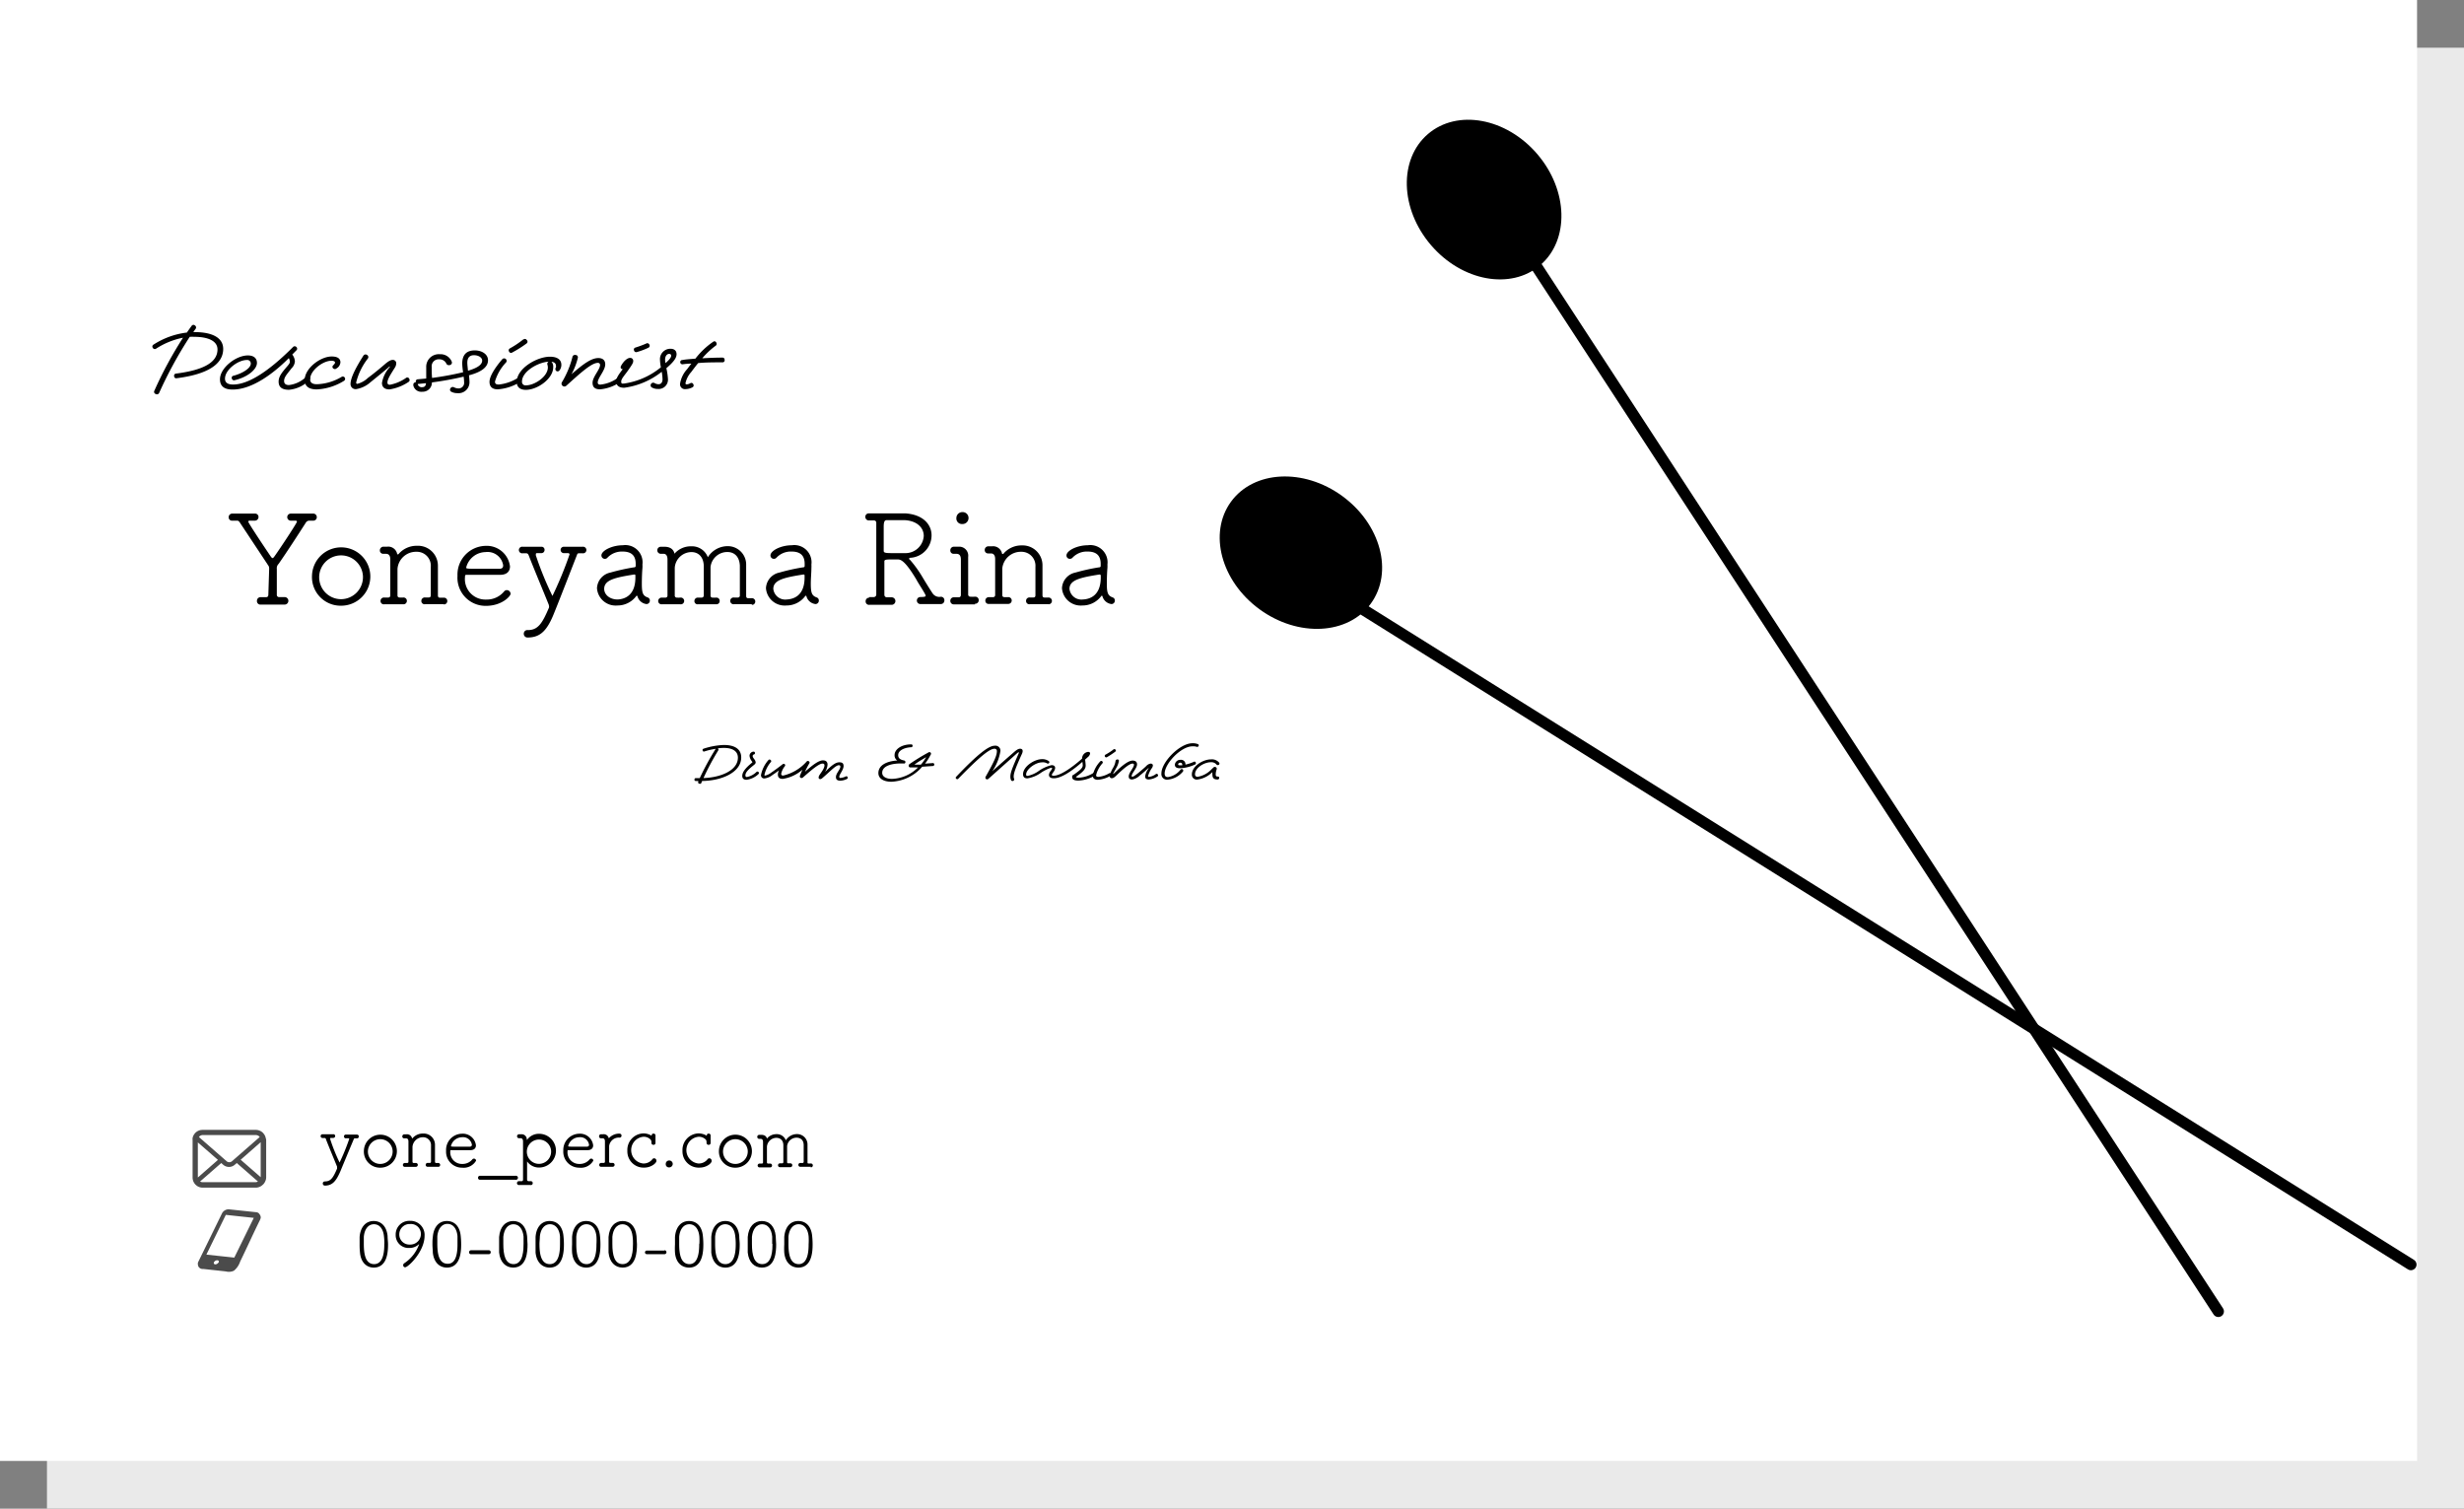 <svg xmlns="http://www.w3.org/2000/svg" viewBox="0 0 328.54 201.15"><rect x="0" y="0" width="328.54" height="201.15" fill="#808080" stroke="none"/><defs><style>.cls-1{fill:#eaeaea;}.cls-2{fill:#fff;}.cls-3{fill:none;stroke:#000;stroke-linecap:round;stroke-linejoin:round;stroke-width:1.5px;}.cls-4{fill:#4b4b4b;}</style></defs><g id="レイヤー_2" data-name="レイヤー 2"><g id="レイヤー_1-2" data-name="レイヤー 1"><rect class="cls-1" x="6.26" y="6.36" width="322.28" height="194.79"/><rect class="cls-2" width="322.28" height="194.79"/><line class="cls-3" x1="178.67" y1="79.34" x2="321.46" y2="168.61"/><line class="cls-3" x1="204.33" y1="34.69" x2="295.78" y2="174.85"/><ellipse cx="197.89" cy="26.61" rx="9.33" ry="11.51" transform="translate(30.26 135.1) rotate(-40.57)"/><ellipse cx="173.18" cy="73.99" rx="9.33" ry="11.51" transform="matrix(0.59, -0.81, 0.81, 0.59, 11.35, 170.31)"/><path d="M24.92,44.34c.2-.3.42-.6.63-.89A.29.29,0,0,1,26,43.4a.31.31,0,0,1,.08.45c-.11.14-.2.28-.31.43h.17c2.45,0,3.82.8,3.82,2.24,0,2-2,3.38-6.21,3.91a.27.27,0,0,1-.33-.26.28.28,0,0,1,.26-.36C27,49.36,29,48.38,29,46.59c0-1.16-1.32-1.68-3.09-1.68a6.08,6.08,0,0,0-.61,0,55.08,55.08,0,0,0-4.08,7.48.32.32,0,0,1-.46.14.3.3,0,0,1-.18-.43,53.11,53.11,0,0,1,3.82-7.07,10.2,10.2,0,0,0-3.59,1.46.3.3,0,0,1-.43-.1.29.29,0,0,1,.07-.43A10.49,10.49,0,0,1,24.92,44.34Z"/><path d="M33.44,48.48A.47.47,0,0,0,32.9,48C31.77,48,30,49.27,30,50.49c0,.5.34.78,1.07.78,2.67,0,6-3,8-5a.3.3,0,0,1,.45,0,.29.29,0,0,1,0,.44l-.55.56a1.63,1.63,0,0,1,.35.9,1.42,1.42,0,0,1-.44.93c-.62.8-1,1.18-1,1.7,0,.33.19.54.65.54a3.94,3.94,0,0,0,2.3-1.11.31.31,0,0,1,.43.45,4.41,4.41,0,0,1-2.73,1.29c-1,0-1.38-.41-1.38-1.09s.43-1.21,1.19-2.09c.23-.27.31-.41.31-.57a1.08,1.08,0,0,0-.14-.47c-2,2-4.86,4.19-7.5,4.19-1.14,0-1.68-.48-1.68-1.37,0-1.51,2.12-3.18,3.72-3.18.81,0,1.21.4,1.21,1,0,.88-1.29,1.92-3,2.31a.29.29,0,0,1-.35-.24.27.27,0,0,1,.22-.36C32.32,49.79,33.44,49.1,33.44,48.48Z"/><path d="M44.67,48.34c0-.16-.2-.24-.48-.24-1.14,0-2.84,1.29-2.84,2.47,0,.44.29.66.9.66a6.85,6.85,0,0,0,3.33-1,.31.31,0,0,1,.3.54,7.56,7.56,0,0,1-3.63,1.15c-1.19,0-1.62-.5-1.62-1.28,0-1.5,2.06-3.11,3.6-3.11.8,0,1.16.3,1.16.78a1,1,0,0,1-.52.81.32.32,0,0,1-.44,0,.26.26,0,0,1,0-.41C44.61,48.51,44.67,48.45,44.67,48.34Z"/><path d="M47.49,51q0,.18.15.18a3.15,3.15,0,0,0,1.4-.78c1-.74,1.91-1.52,2.29-1.85s.74-.56,1-.56a.44.44,0,0,1,.5.48,1.08,1.08,0,0,1-.17.53c-.63,1-1,1.57-1,2,0,.19.09.3.33.3a5.57,5.57,0,0,0,2.16-.92.27.27,0,0,1,.41.12.29.29,0,0,1-.08.42,6.19,6.19,0,0,1-2.55,1c-.7,0-1-.35-1-.87a4.15,4.15,0,0,1,1-2.06.25.25,0,0,0,.06-.13s0,0,0,0-.09,0-.17.11c-.38.34-1.44,1.2-2.43,2a3.73,3.73,0,0,1-1.89.91.67.67,0,0,1-.76-.7c0-.87.86-2.42,1.71-3.75a.33.33,0,0,1,.48-.11.32.32,0,0,1,.12.48A8.46,8.46,0,0,0,47.49,51Z"/><path d="M56.83,50.47c0-.56,0-1,0-1.5a1.68,1.68,0,0,1,1.82-1.74,1.61,1.61,0,0,1,1.59,1,.34.34,0,0,1-.3.45.38.38,0,0,1-.45-.25,1,1,0,0,0-.93-.52.92.92,0,0,0-1,1c0,.51,0,.92.05,1.48a39.3,39.3,0,0,0,4.14-.76,9.3,9.3,0,0,1-.12-1.13c0-1.08.46-1.78,1.68-1.78.92,0,1.76.49,1.76,1.32s-.74,1.53-2.54,2a7.86,7.86,0,0,1,.07.91,1.46,1.46,0,0,1-1.61,1.47,1.71,1.71,0,0,1-.84-.2.3.3,0,0,1-.08-.45.35.35,0,0,1,.47-.13,1.27,1.27,0,0,0,.57.15.74.74,0,0,0,.77-.84,4.88,4.88,0,0,0-.06-.73,42.63,42.63,0,0,1-4.23.77,1.22,1.22,0,0,1-1.28,1.24,1.08,1.08,0,0,1-1.2-.84c0-.2,0-.38.33-.42a.11.11,0,0,1,0-.07.28.28,0,0,1,.28-.33Zm-.53,1.15c.34,0,.47-.19.5-.53l-1.09.11,0,.07A.54.54,0,0,0,56.3,51.62Zm6.1-2.19c1.06-.31,1.89-.73,1.89-1.35,0-.44-.54-.72-1.09-.72s-.89.3-.89,1C62.31,48.63,62.36,49,62.4,49.43Z"/><path d="M66,50.87c0,.29.13.4.52.4a6,6,0,0,0,2.4-.8.26.26,0,0,1,.38.16.29.29,0,0,1-.13.41,6.47,6.47,0,0,1-2.8.87c-.8,0-1.1-.41-1.1-1,0-.8.87-2.05,1.69-3a.33.33,0,0,1,.52.41A6.2,6.2,0,0,0,66,50.87Zm3.79-5.6a.29.29,0,0,1,.44.06.29.29,0,0,1,0,.45A15.34,15.34,0,0,1,68.3,47a.28.28,0,0,1-.42-.12.29.29,0,0,1,.11-.43A12,12,0,0,0,69.75,45.27Z"/><path d="M74.13,48.76c0-.31-.24-.49-.61-.53a.43.43,0,0,1,.09.1,1,1,0,0,1,.15.65c0,1.52-2.11,3-3.64,3-.84,0-1.22-.42-1.22-1.06,0-1.8,2.69-3.36,4.43-3.36.91,0,1.52.35,1.52,1.09a1.2,1.2,0,0,1-.28.77.3.3,0,0,1-.44,0,.35.35,0,0,1,0-.44A.62.62,0,0,0,74.13,48.76Zm-4,2.62c1.15,0,2.92-1.17,2.92-2.39a1.36,1.36,0,0,0-.06-.37.34.34,0,0,1,.15-.4c-1.43.1-3.54,1.31-3.54,2.65A.47.47,0,0,0,70.15,51.38Z"/><path d="M76.2,49.9c1.65-1.45,2.69-2.16,3.58-2.16.59,0,.92.3.92.84,0,.81-1,1.81-1,2.41,0,.21.11.29.35.29a4.7,4.7,0,0,0,2.23-.83.28.28,0,0,1,.42.1.33.33,0,0,1-.12.46,5.54,5.54,0,0,1-2.57.9c-.75,0-1-.35-1-.87,0-.8,1-1.77,1-2.37a.27.27,0,0,0-.29-.29c-.85,0-2.3,1.33-4.22,3.06a.37.37,0,0,1-.49,0,.37.37,0,0,1-.09-.47,12.48,12.48,0,0,0,1.4-3.34.33.33,0,0,1,.4-.3c.22,0,.36.15.33.37A9,9,0,0,1,76.2,49.9Z"/><path d="M84,47.72a.39.39,0,0,1,.43.42c0,.21-.07.38-.73,1.31-.41.58-.87,1.06-.87,1.41s.14.28.37.28A9.93,9.93,0,0,0,88,49.07a1.27,1.27,0,0,0,.12-.1A6.45,6.45,0,0,1,88,48a1.39,1.39,0,0,1,1.39-1.5c.47,0,.82.22.82.73s-.42,1.06-1.36,1.86a8.83,8.83,0,0,1,.21,1.4,1.24,1.24,0,0,1-1.33,1.37,1.55,1.55,0,0,1-.88-.24.35.35,0,0,1,.42-.55,1.06,1.06,0,0,0,.54.16c.35,0,.53-.28.53-.66a6.3,6.3,0,0,0-.11-1,10.22,10.22,0,0,1-5,2.13c-.68,0-1.07-.28-1.07-.87,0-.33.16-.69.88-1.61-.22,0-.37-.17-.23-.44C83.17,48.12,83.67,47.72,84,47.72Zm2.16-1.92a.3.3,0,0,1,.42.14.29.29,0,0,1-.12.42,9.3,9.3,0,0,1-1.54.58.29.29,0,0,1-.38-.22.27.27,0,0,1,.19-.38A14.75,14.75,0,0,0,86.18,45.8Zm2.56,2.63c.52-.46.77-.76.77-1a.24.24,0,0,0-.24-.25c-.31,0-.57.27-.57.79A3.16,3.16,0,0,0,88.74,48.43Z"/><path d="M92.72,47.82a10.39,10.39,0,0,1,2.4-2.27.26.26,0,0,1,.39.14.3.3,0,0,1-.12.43,10.32,10.32,0,0,0-1.75,1.65c.89-.05,1.84-.09,2.69-.09.19,0,.29.12.29.32a.27.27,0,0,1-.29.31c-1,0-2.21,0-3.24.1-.29.35-.6.76-.93,1.2a3.22,3.22,0,0,0-.76,1.48.14.14,0,0,0,.16.16,1.08,1.08,0,0,0,.49-.16.27.27,0,0,1,.39.14.28.28,0,0,1-.13.42,2,2,0,0,1-.89.23.65.65,0,0,1-.74-.74,3.74,3.74,0,0,1,.94-1.92c.2-.27.39-.52.57-.74-.45,0-.86.05-1.16.09a.29.29,0,0,1-.33-.28A.28.28,0,0,1,91,48C91.38,47.92,92,47.88,92.72,47.82Z"/><path d="M96.52,99.33c1.44,0,2.31.54,2.31,1.66,0,2-2.61,3.11-5.21,3.14l-.12.27c0,.11-.16.13-.28.08a.17.17,0,0,1-.11-.26.63.63,0,0,0,0-.09l-.35,0a.16.16,0,0,1-.16-.2.17.17,0,0,1,.2-.18c.21,0,.37,0,.5,0a35.83,35.83,0,0,1,2.13-3.91l0,0a9.68,9.68,0,0,0-1.5.35.17.17,0,0,1-.24-.11.18.18,0,0,1,.11-.25A9.65,9.65,0,0,1,96.52,99.33Zm-2.72,4.41c2.26-.07,4.59-1,4.59-2.72,0-.89-.76-1.3-1.87-1.3a6.33,6.33,0,0,0-.82.06l0,0a.19.19,0,0,1,.07.27A34.21,34.21,0,0,0,93.8,103.74Z"/><path d="M100.36,100.79c0,.1,0,.16.23.46a.85.85,0,0,1,.17.39c0,.12-.06.21-.2.33-.76.6-1.17,1-1.17,1.41,0,.14.06.22.19.22a2.48,2.48,0,0,0,1.28-.67.19.19,0,0,1,.27,0,.19.19,0,0,1,0,.28,2.85,2.85,0,0,1-1.58.76c-.38,0-.58-.17-.58-.52,0-.5.43-1.06,1.34-1.79,0,0,0,0,0-.05s0,0-.09-.15a1.4,1.4,0,0,1-.28-.68.56.56,0,0,1,.52-.56.17.17,0,0,1,.2.14.18.18,0,0,1-.14.23C100.41,100.64,100.36,100.71,100.36,100.79Z"/><path d="M101.93,103.3c0,.07,0,.11.09.11a2,2,0,0,0,.79-.38c.54-.37.94-.66,1.54-1.13a.21.21,0,0,1,.29,0,.2.2,0,0,1,0,.27,2.35,2.35,0,0,0-.48,1c0,.14.07.24.26.24a6,6,0,0,0,3.16-1.9.2.2,0,0,1,.27,0,.18.18,0,0,1,.07.25c-.21.36-.41.75-.59,1.14.93-.82,1.8-1.52,2.4-1.52.42,0,.61.22.61.56a1.92,1.92,0,0,1-.35,1c1-1,1.47-1.3,1.93-1.3s.55.2.56.49c0,.51-.57,1.13-.57,1.41,0,.12,0,.18.17.18a1.94,1.94,0,0,0,.7-.2.16.16,0,0,1,.23.09.18.18,0,0,1-.08.25,2.16,2.16,0,0,1-.88.23c-.42,0-.59-.17-.59-.48,0-.52.59-1,.59-1.4,0-.13-.07-.18-.2-.18-.42,0-1.13.8-2.21,1.72a.43.43,0,0,1-.27.13.21.21,0,0,1-.22-.22.72.72,0,0,1,.15-.37c.19-.3.63-.83.63-1.24,0-.16-.08-.24-.26-.24-.47,0-1.49.86-2.64,1.88a.27.27,0,0,1-.3,0,.23.23,0,0,1-.07-.26c.1-.26.22-.55.34-.81a5.14,5.14,0,0,1-2.63,1.23c-.4,0-.65-.15-.65-.59a1.39,1.39,0,0,1,.14-.54c-.28.21-.54.4-.86.61a2.09,2.09,0,0,1-1.07.46.42.42,0,0,1-.46-.46,4.25,4.25,0,0,1,1-2,.18.18,0,0,1,.27,0,.18.18,0,0,1,.05.27A3.93,3.93,0,0,0,101.93,103.3Z"/><path d="M119.76,100.68c0,.41.25.61.8.72a.2.2,0,0,1,.16.23c0,.11-.08.18-.2.17-1.58-.07-2.89.3-2.89,1.24,0,.54.58.81,1.3.81a5.16,5.16,0,0,0,3.48-1.53l-1,0a.21.21,0,0,1-.24-.16.26.26,0,0,1,.11-.29,27.18,27.18,0,0,1,2.49-1.53.24.24,0,0,1,.31,0,.23.23,0,0,1,0,.31,7,7,0,0,1-.74,1.17l1.08-.08a.2.2,0,0,1,0,.39l-1.46.1a5.75,5.75,0,0,1-4.1,2c-1.05,0-1.74-.43-1.74-1.15,0-1,1-1.58,2.52-1.68a.82.82,0,0,1-.36-.74c0-.73.88-1.41,2.22-1.41a.17.17,0,0,1,.18.19.18.18,0,0,1-.19.19C120.48,99.69,119.76,100.1,119.76,100.68Zm2.1,1.27.93,0a6.32,6.32,0,0,0,.7-1C123,101.25,122.37,101.6,121.86,102Z"/><path d="M132.63,99.43a.66.66,0,0,1,.76.72,6.6,6.6,0,0,1-1.09,2.69c1.2-1.08,2.33-2.06,2.86-2.52.36-.32.62-.49.85-.49s.35.11.35.32a1.07,1.07,0,0,1-.08.32c-.91,2-1.12,2.64-1.12,3.07a.72.72,0,0,0,.05.28.2.2,0,0,1-.09.28.22.22,0,0,1-.31-.08,1.16,1.16,0,0,1-.09-.47c0-.52.25-1.16,1.12-3.13a.36.36,0,0,0,0-.13,0,0,0,0,0,0,0c-.08,0-.25.16-.46.35l-3.61,3.22a.24.24,0,0,1-.3,0,.23.23,0,0,1-.06-.28c1.13-2,1.51-2.83,1.51-3.41a.3.3,0,0,0-.31-.34c-.65,0-1.92,1-4.84,4a.18.18,0,0,1-.27,0,.17.17,0,0,1,0-.27C130.59,100.31,131.9,99.43,132.63,99.43Z"/><path d="M138.91,101.65c-.81,0-2.09.89-2.09,1.62,0,.13.05.18.2.18a3.89,3.89,0,0,0,1.46-.64,4.92,4.92,0,0,1,1.73-.79c.34,0,.48.15.48.38a1,1,0,0,1-.22.52c-.19.27-.22.32-.22.4s.08.11.23.11c.87,0,2.35-1,3.8-2.28a.9.9,0,0,1,.81-.9c.15,0,.26.06.26.22a.8.8,0,0,1-.33.5l-.34.31a7.37,7.37,0,0,1,.08.78c0,.48-.32.84-1.31,1.53,0,0,0,0,0,0s.06.1.34.1a4,4,0,0,0,2.08-.68.16.16,0,0,1,.24.07.19.19,0,0,1-.05.27,4.56,4.56,0,0,1-2.27.73c-.66,0-.83-.22-.83-.46s0-.21.24-.35c.83-.59,1.17-.88,1.17-1.23a3.8,3.8,0,0,0-.05-.46c-1.35,1.19-2.8,2.19-3.81,2.19-.45,0-.65-.18-.65-.47a1,1,0,0,1,.24-.52c.1-.15.18-.24.18-.33s-.05-.09-.12-.09a5.56,5.56,0,0,0-1.46.74,4.18,4.18,0,0,1-1.71.68c-.42,0-.58-.21-.58-.56,0-1,1.49-2,2.53-2a1.45,1.45,0,0,1,.91.27.17.17,0,0,1,0,.27.19.19,0,0,1-.27,0A1.16,1.16,0,0,0,138.91,101.65Z"/><path d="M146.15,103.34c0,.17.08.24.31.24a3.55,3.55,0,0,0,1.46-.49.16.16,0,0,1,.23.1.18.18,0,0,1-.08.25,3.89,3.89,0,0,1-1.7.53c-.48,0-.67-.25-.67-.6a4,4,0,0,1,1-1.85.18.18,0,0,1,.28,0,.18.18,0,0,1,0,.27A3.77,3.77,0,0,0,146.15,103.34Zm2.3-3.4a.18.18,0,0,1,.27,0,.17.17,0,0,1,0,.27,11.08,11.08,0,0,1-1.13.75.19.19,0,0,1-.26-.08.18.18,0,0,1,.07-.26A7.64,7.64,0,0,0,148.45,99.94Z"/><path d="M148.8,102.46c-.12.24-.26.46-.36.65a.29.29,0,0,0,0,.09,0,0,0,0,0,0,0,.43.43,0,0,0,.12-.1c.7-.68,1.77-1.69,2.46-1.69.39,0,.59.18.59.51,0,.49-.72,1.19-.72,1.55a.08.08,0,0,0,.09.09c.15,0,.38-.18.72-.44.49-.4,1-.84,1.15-1a1,1,0,0,1,.57-.31c.19,0,.3.1.3.26a.72.72,0,0,1-.11.31,3.31,3.31,0,0,0-.53,1.09c0,.08,0,.11.12.11a1.85,1.85,0,0,0,.89-.35.18.18,0,0,1,.26,0,.19.19,0,0,1,0,.28,2.42,2.42,0,0,1-1.16.42c-.33,0-.5-.12-.5-.42a2.32,2.32,0,0,1,.42-1,.42.42,0,0,0,.05-.12h0s0,0-.12.09c-.27.25-.68.63-1.08.93a1.84,1.84,0,0,1-1,.52c-.31,0-.46-.12-.46-.41,0-.5.7-1.17.7-1.56,0-.08-.06-.15-.18-.15-.46,0-1.35.8-2.17,1.59-.3.29-.44.36-.6.36a.27.27,0,0,1-.29-.31,4.05,4.05,0,0,1,.52-1.19,2.39,2.39,0,0,0,.26-.78.24.24,0,0,1,.24-.22.18.18,0,0,1,.21.2A2.78,2.78,0,0,1,148.8,102.46Z"/><path d="M159,99.51c-1.55,0-3.71,2.33-3.71,3.62,0,.33.13.48.44.48a2.65,2.65,0,0,0,1.69-1,.2.2,0,0,1,.3.27,3,3,0,0,1-2,1.07.75.75,0,0,1-.86-.85c0-1.48,2.44-4,4.13-4a1.85,1.85,0,0,1,.74.12.17.17,0,0,1,.08.25.19.19,0,0,1-.25.1A1.61,1.61,0,0,0,159,99.51Zm-1.69,2.92c-.49,0-.66-.2-.66-.48a.73.73,0,0,1,.77-.64.58.58,0,0,1,.64.64,5.78,5.78,0,0,0,1.13-.38.16.16,0,0,1,.24.09.19.19,0,0,1-.08.27A5.09,5.09,0,0,1,157.32,102.43Zm.33-.45c0-.21-.12-.29-.26-.29s-.29.1-.29.21.08.14.21.14l.34,0v0Z"/><path d="M161.44,101.63c-.86,0-2.1.73-2.1,1.6a.31.31,0,0,0,.35.34,3.24,3.24,0,0,0,1.85-1l.29-.27a.26.26,0,0,1,.3,0,.23.23,0,0,1,.09.29,2.13,2.13,0,0,0-.12.69c0,.14.05.27.26.26a.16.16,0,0,1,.2.15.2.2,0,0,1-.19.24c-.4,0-.71-.08-.71-.64a1.45,1.45,0,0,1,0-.35,3.47,3.47,0,0,1-2,1,.65.65,0,0,1-.74-.69c0-1.08,1.46-2,2.55-2a1.25,1.25,0,0,1,1.09.44.2.2,0,0,1-.08.3.24.24,0,0,1-.3-.08A.89.89,0,0,0,161.44,101.63Z"/><path d="M35.89,75.84c0-.34-.08-.37-.25-.64L32,69.7c-.1-.15-.19-.28-.37-.28h-.62a.45.45,0,0,1-.52-.47.47.47,0,0,1,.49-.47h0c.39,0,.84,0,1.31,0s1.15,0,1.69,0h0a.45.45,0,0,1,.49.46.49.49,0,0,1-.52.48h-.59c-.13,0-.25,0-.25.15s1.71,2.73,3,4.64c.1.13.16.2.23.2s.15-.08.25-.22c.92-1.29,3-4.47,3-4.62s-.12-.15-.24-.15h-.58a.47.47,0,1,1,0-.94h0c.44,0,.89,0,1.36,0s1.11,0,1.59,0a.47.47,0,0,1,.52.47.46.46,0,0,1-.5.47h-.55a.56.56,0,0,0-.42.28c-.89,1.39-2.62,4.06-3.62,5.48a.8.8,0,0,0-.24.67c0,.86,0,2.21,0,3.44a.29.29,0,0,0,.32.32l.72,0a.5.5,0,1,1,0,1h0c-.45,0-1,0-1.48,0s-1.22,0-1.69,0a.46.46,0,0,1-.52-.49.48.48,0,0,1,.5-.5h0l.72,0c.22,0,.3-.14.3-.32Z"/><path d="M41.6,76.76a3.89,3.89,0,1,1,3.87,4A3.82,3.82,0,0,1,41.6,76.76Zm6.79,0a2.92,2.92,0,1,0-2.92,3.13A2.94,2.94,0,0,0,48.39,76.76Z"/><path d="M59.2,80.56c-.44,0-.87,0-1.31,0s-.82,0-1.2,0a.43.43,0,0,1-.51-.43.46.46,0,0,1,.49-.47h.52c.17,0,.25-.11.25-.3,0-.77,0-1.73,0-2.51,0-.57,0-1,0-1.28a1.86,1.86,0,0,0-1.91-2A2.48,2.48,0,0,0,53,75.84c0,.31,0,.82,0,1.42s0,1.34,0,2.13c0,.18.1.28.3.28h.45a.44.44,0,0,1,.5.45.45.45,0,0,1-.48.45h0l-1.31,0c-.42,0-.84,0-1.22,0a.43.43,0,0,1-.5-.43.45.45,0,0,1,.48-.47h.54a.26.26,0,0,0,.28-.28c0-1.06,0-1.93,0-2.8,0-.62,0-1.26,0-2,0-.43-.15-.74-.55-.75h-.39a.44.44,0,0,1-.45-.47.48.48,0,0,1,.49-.48h.48a1.21,1.21,0,0,1,1.33.94s0,.08.08.08a.15.15,0,0,0,.08,0,3.17,3.17,0,0,1,2.48-1.14,2.66,2.66,0,0,1,2.8,2.68c0,.56,0,1.93,0,3.14v.8c0,.19.08.3.26.3h.51a.44.44,0,0,1,.48.45.45.45,0,0,1-.48.45Z"/><path d="M64.79,80.78a3.75,3.75,0,0,1-3.79-4,3.83,3.83,0,0,1,3.74-4A3.12,3.12,0,0,1,68,75.52c0,.62-.37,1.09-1.22,1.12-.39,0-1,0-1.58,0l-3,0c-.17,0-.2.07-.2.3a2.73,2.73,0,0,0,2.81,3,3,3,0,0,0,2.43-1.11.48.48,0,0,1,.34-.15.51.51,0,0,1,.5.49C68.07,79.51,66.9,80.78,64.79,80.78Zm0-7.17a2.71,2.71,0,0,0-2.63,2.06c0,.17.15.17,2.1.17.87,0,1.81,0,2.28,0s.55-.2.55-.47A2.1,2.1,0,0,0,64.75,73.61Z"/><path d="M70.36,85a.49.49,0,0,1-.52-.5.48.48,0,0,1,.55-.49c1.36,0,1.93-.93,2.81-3a.46.46,0,0,0,0-.21.75.75,0,0,0-.08-.29c-.45-1.14-2-4.83-2.61-6.43-.07-.17-.14-.31-.36-.31s-.23,0-.46,0a.44.44,0,1,1,0-.87h0c.45,0,.87,0,1.27,0s.81,0,1.21,0h0a.4.4,0,0,1,.44.42.42.42,0,0,1-.45.43h-.49c-.15,0-.22,0-.22.16a.36.36,0,0,0,0,.14,43,43,0,0,0,2.21,5.41,50.1,50.1,0,0,0,2.28-5.53c0-.12-.08-.18-.23-.18h-.49a.43.43,0,0,1-.47-.43.42.42,0,0,1,.45-.42h0c.4,0,.8,0,1.2,0s.84,0,1.28,0h0a.44.44,0,1,1,0,.87l-.39,0c-.15,0-.26,0-.31.1S74.6,80,73.92,81.65C73,84,72.1,85,70.36,85Z"/><path d="M85,79.52s0-.08-.07-.08a.08.08,0,0,0-.07,0,3.1,3.1,0,0,1-2.55,1.29,2.49,2.49,0,0,1-2.71-2.31,2.23,2.23,0,0,1,1.79-2.08,27.51,27.51,0,0,1,3.1-.69c.2,0,.27-.08.27-.2s0-.18,0-.27c0-.92-.39-1.64-1.75-1.64a2.65,2.65,0,0,0-2,.8.46.46,0,0,1-.82-.28c0-.64,1.41-1.36,2.85-1.36a2.3,2.3,0,0,1,2.62,2.57,3.62,3.62,0,0,1,0,.46c-.05.56-.08,1.43-.08,2.07,0,1.22.11,1.62.78,1.86a.42.42,0,0,1,.29.42.45.45,0,0,1-.46.46A1.42,1.42,0,0,1,85,79.52ZM84.72,77v-.22c0-.13,0-.18-.16-.18h0c-2.63.41-4,.75-4,1.92,0,.71.67,1.41,1.8,1.41C83.13,79.89,84.72,79.54,84.72,77Z"/><path d="M100.33,80.56l-1.26,0c-.42,0-.8,0-1.19,0a.45.45,0,1,1,0-.89h0c.2,0,.24,0,.49,0a.26.26,0,0,0,.28-.29c0-.48,0-1.15,0-1.82,0-.92,0-1.83,0-2.15-.07-1.29-.82-1.81-1.66-1.81a2.25,2.25,0,0,0-2.25,2c0,.37,0,1.18,0,2,0,.62,0,1.26,0,1.79a.26.26,0,0,0,.3.29,3.24,3.24,0,0,0,.45,0,.43.43,0,0,1,.47.44.43.43,0,0,1-.45.45h0l-1.26,0c-.42,0-.8,0-1.19,0a.42.42,0,0,1-.47-.43.45.45,0,0,1,.46-.46h0c.2,0,.25,0,.51,0a.28.28,0,0,0,.28-.3c0-.57,0-1.24,0-1.9,0-.9,0-1.74,0-2.06-.06-1.29-.82-1.81-1.64-1.81a2.25,2.25,0,0,0-2.23,2.08c0,.27,0,.87,0,1.56s0,1.47,0,2.13a.27.27,0,0,0,.3.3,3,3,0,0,0,.44,0h0a.45.45,0,1,1,0,.89h0c-.42,0-.85,0-1.27,0s-.81,0-1.19,0a.44.44,0,0,1-.49-.43.46.46,0,0,1,.47-.46h0l.5,0A.26.26,0,0,0,89,79.4c0-1.12,0-2.37,0-3.55V74.59c0-.41-.14-.75-.52-.75-.15,0-.15,0-.37,0a.47.47,0,0,1,0-.94l.48,0c1.19,0,1.31.82,1.33.87s0,.07,0,.07l0,0a2.89,2.89,0,0,1,2.25-1,2.25,2.25,0,0,1,2.21,1.46,3.11,3.11,0,0,1,2.6-1.48,2.45,2.45,0,0,1,2.51,2.51c0,.71,0,2.84,0,4.14,0,.17.08.29.26.29s.21,0,.44,0h0a.45.45,0,1,1,0,.89Z"/><path d="M107.53,79.52s0-.08-.07-.08a.08.08,0,0,0-.07,0,3.09,3.09,0,0,1-2.54,1.29,2.5,2.5,0,0,1-2.72-2.31,2.23,2.23,0,0,1,1.8-2.08,26.58,26.58,0,0,1,3.1-.69c.2,0,.26-.08.26-.2s0-.18,0-.27c0-.92-.39-1.64-1.74-1.64a2.61,2.61,0,0,0-2,.8.47.47,0,0,1-.35.17.45.45,0,0,1-.47-.45c0-.64,1.4-1.36,2.84-1.36a2.3,2.3,0,0,1,2.62,2.57,3.62,3.62,0,0,1,0,.46c0,.56-.08,1.43-.08,2.07,0,1.22.12,1.62.79,1.86a.42.42,0,0,1,.28.42.45.45,0,0,1-.45.46A1.42,1.42,0,0,1,107.53,79.52ZM107.28,77v-.22c0-.13,0-.18-.17-.18h0c-2.63.41-4,.75-4,1.92a1.6,1.6,0,0,0,1.79,1.41C105.69,79.89,107.28,79.54,107.28,77Z"/><path d="M115.85,79.61c.2,0,.4,0,.67,0a.34.34,0,0,0,.32-.35c0-1.11,0-2.9,0-4.73s0-3.65,0-4.81a.3.3,0,0,0-.29-.33h-.65a.47.47,0,0,1-.52-.47.45.45,0,0,1,.47-.47h.05c.4,0,.82,0,1.24,0,.94,0,1.89,0,2.7,0h.89c2.43.17,3.48,1.55,3.48,2.92a3,3,0,0,1-2.8,3c-.11,0-.18,0-.18.1s0,.1.12.19a15.07,15.07,0,0,1,1.57,2.16c.37.62,1.07,1.76,1.44,2.31a1.08,1.08,0,0,0,1.07.44.45.45,0,0,1,.49.48.47.47,0,0,1-.49.49h0l-1.41,0c-.45,0-.87,0-1.3,0h0a.47.47,0,0,1,0-.94c.59,0,.7-.06.7-.17a.18.18,0,0,0,0-.06c-.22-.5-1-1.63-1.24-2.11-1.4-2.33-2-2.67-2.47-2.67-.28,0-.58,0-.87,0-.77,0-.92.06-.92.26,0,1,0,3.21,0,4.45a.33.33,0,0,0,.37.34c.26,0,.35,0,.6,0a.48.48,0,1,1,0,1h0c-.45,0-1,0-1.43,0s-1.12,0-1.52,0a.45.45,0,0,1-.52-.47.47.47,0,0,1,.5-.48Zm4.76-10.26-.91,0c-.57,0-1.2,0-1.47,0s-.4.2-.4.88v3.21c0,.31.31.31,1.54.31.5,0,1,0,1.36,0a2.44,2.44,0,0,0,2.44-2.3C123.17,70.44,122.38,69.45,120.61,69.35Z"/><path d="M130,80.58c-.46,0-1,0-1.43,0s-.94,0-1.34,0a.46.46,0,0,1-.52-.47.46.46,0,0,1,.5-.47h0l.61,0c.2,0,.3-.12.3-.34,0-1.59,0-3.23,0-4.69,0-.49-.17-.76-.57-.77h-.39a.43.43,0,0,1-.45-.45.48.48,0,0,1,.49-.5c.32,0,.27,0,.65,0a1.2,1.2,0,0,1,1.24,1.37v0c0,1.17,0,2.45,0,3.67v1.31a.29.29,0,0,0,.3.32,5.62,5.62,0,0,0,.59,0,.46.46,0,0,1,.52.47.47.47,0,0,1-.51.47Zm-1.7-10.71a.74.74,0,0,1-.78-.81.79.79,0,0,1,.8-.78.78.78,0,0,1,.82.78A.8.8,0,0,1,128.32,69.87Z"/><path d="M139.82,80.56c-.43,0-.87,0-1.3,0s-.83,0-1.21,0a.43.43,0,0,1-.5-.43.45.45,0,0,1,.48-.47h.52c.17,0,.25-.11.25-.3,0-.77,0-1.73,0-2.51,0-.57,0-1,0-1.28a1.86,1.86,0,0,0-1.91-2,2.48,2.48,0,0,0-2.51,2.22c0,.31,0,.82,0,1.42s0,1.34,0,2.13c0,.18.1.28.3.28h.45a.45.45,0,0,1,.51.45.46.46,0,0,1-.49.45h0c-.43,0-.89,0-1.3,0s-.84,0-1.23,0a.43.43,0,0,1-.5-.43.46.46,0,0,1,.49-.47h.53a.27.27,0,0,0,.29-.28c0-1.06,0-1.93,0-2.8,0-.62,0-1.26,0-2,0-.43-.15-.74-.55-.75h-.39a.44.44,0,0,1-.45-.47.48.48,0,0,1,.49-.48h.48a1.21,1.21,0,0,1,1.33.94s0,.08.08.08a.21.21,0,0,0,.09,0,3.14,3.14,0,0,1,2.48-1.14A2.65,2.65,0,0,1,139,75.43c0,.56,0,1.93,0,3.14v.8c0,.19.08.3.27.3h.5a.45.45,0,0,1,.49.45.45.45,0,0,1-.49.45Z"/><path d="M147,79.52s0-.08-.07-.08a.08.08,0,0,0-.07,0,3.09,3.09,0,0,1-2.54,1.29,2.5,2.5,0,0,1-2.72-2.31,2.23,2.23,0,0,1,1.79-2.08,27.15,27.15,0,0,1,3.11-.69c.2,0,.26-.08.26-.2s0-.18,0-.27c0-.92-.39-1.64-1.74-1.64a2.61,2.61,0,0,0-2,.8.47.47,0,0,1-.36.17.44.44,0,0,1-.46-.45c0-.64,1.4-1.36,2.84-1.36a2.3,2.3,0,0,1,2.62,2.57,3.62,3.62,0,0,1,0,.46c-.05.56-.08,1.43-.08,2.07,0,1.22.12,1.62.79,1.86a.42.42,0,0,1,.28.42.45.45,0,0,1-.45.46A1.42,1.42,0,0,1,147,79.52ZM146.77,77v-.22c0-.13-.05-.18-.17-.18h0c-2.63.41-4,.75-4,1.92a1.6,1.6,0,0,0,1.79,1.41C145.18,79.89,146.77,79.54,146.77,77Z"/><path d="M43.33,158.08a.28.28,0,0,1-.29-.29c0-.14.09-.27.31-.27.77,0,1.09-.53,1.59-1.7a.3.3,0,0,0,0-.12.53.53,0,0,0,0-.16c-.26-.65-1.13-2.73-1.48-3.64,0-.1-.08-.17-.2-.17H43a.25.25,0,1,1,0-.5h1.44a.23.23,0,0,1,.25.24.25.25,0,0,1-.26.25h-.27c-.09,0-.13,0-.13.09a.25.25,0,0,0,0,.08A23.62,23.62,0,0,0,45.28,155a28.88,28.88,0,0,0,1.28-3.13c0-.06,0-.1-.13-.1h-.27a.25.25,0,1,1,0-.49h1.44a.25.25,0,1,1,0,.5h-.22c-.09,0-.15,0-.18.05s-1.46,3.48-1.84,4.4C44.81,157.48,44.32,158.07,43.33,158.08Z"/><path d="M48.52,153.41a2.2,2.2,0,1,1,2.18,2.28A2.15,2.15,0,0,1,48.52,153.41Zm3.83,0a1.65,1.65,0,1,0-1.65,1.78A1.66,1.66,0,0,0,52.35,153.41Z"/><path d="M58.47,155.57l-.74,0-.69,0a.25.25,0,0,1-.28-.25.26.26,0,0,1,.27-.27h.3c.09,0,.14-.06.14-.17,0-.43,0-1,0-1.42s0-.59,0-.72a1.05,1.05,0,0,0-1.08-1.11A1.4,1.4,0,0,0,55,152.89c0,.18,0,.47,0,.81s0,.76,0,1.2c0,.11.06.16.17.16h.25a.26.26,0,0,1,.29.26.27.27,0,0,1-.28.26h0l-.73,0-.7,0a.25.25,0,0,1-.28-.25.26.26,0,0,1,.27-.27h.31a.15.15,0,0,0,.16-.16c0-.59,0-1.09,0-1.58s0-.71,0-1.12c0-.25-.09-.42-.31-.42H53.9a.25.25,0,0,1-.26-.26.28.28,0,0,1,.28-.28h.27a.68.68,0,0,1,.75.54s0,0,.05,0l0,0a1.79,1.79,0,0,1,1.4-.64A1.5,1.5,0,0,1,58,152.67c0,.31,0,1.09,0,1.77v.45c0,.11.05.17.15.17h.28a.26.26,0,1,1,0,.52Z"/><path d="M61.62,155.69a2.12,2.12,0,0,1-2.14-2.24,2.16,2.16,0,0,1,2.11-2.29,1.76,1.76,0,0,1,1.87,1.55c0,.35-.21.62-.69.64H60.15c-.09,0-.11,0-.11.17a1.55,1.55,0,0,0,1.59,1.67,1.69,1.69,0,0,0,1.37-.63.26.26,0,0,1,.19-.08.29.29,0,0,1,.29.27A1.91,1.91,0,0,1,61.62,155.69Zm0-4.06a1.54,1.54,0,0,0-1.49,1.17c0,.09.09.09,1.19.09h1.29c.22,0,.31-.11.31-.26A1.19,1.19,0,0,0,61.6,151.63Z"/><path d="M64,157.3a.25.25,0,0,1-.26-.27.25.25,0,0,1,.26-.26h4.74a.27.27,0,1,1,0,.53Z"/><path d="M70.75,158H69.24a.26.26,0,1,1,0-.51h.32c.13,0,.18-.09.18-.23,0-.95,0-2.42,0-3.67v-1.37c0-.28-.08-.46-.33-.46h-.2a.26.26,0,0,1-.27-.26.28.28,0,0,1,.28-.27h.31a.69.69,0,0,1,.71.61c0,.08,0,.15,0,.15s0,0,.08-.07a1.93,1.93,0,0,1,1.56-.75,2.25,2.25,0,0,1,0,4.5,1.92,1.92,0,0,1-1.5-.69,1.06,1.06,0,0,0-.1-.12s0,0,0,.16v2.25a.2.2,0,0,0,.22.22h.28a.24.24,0,0,1,.25.26.25.25,0,0,1-.27.26Zm2.73-4.58a1.62,1.62,0,1,0-1.61,1.76A1.63,1.63,0,0,0,73.48,153.43Z"/><path d="M77.25,155.69a2.12,2.12,0,0,1-2.14-2.24,2.17,2.17,0,0,1,2.12-2.29,1.76,1.76,0,0,1,1.86,1.55c0,.35-.21.62-.69.64H75.79c-.1,0-.12,0-.12.17a1.55,1.55,0,0,0,1.59,1.67,1.71,1.71,0,0,0,1.38-.63.24.24,0,0,1,.19-.08.28.28,0,0,1,.28.27A1.9,1.9,0,0,1,77.25,155.69Zm0-4.06a1.54,1.54,0,0,0-1.49,1.17c0,.09.08.09,1.18.09h1.29c.23,0,.31-.11.31-.26A1.18,1.18,0,0,0,77.24,151.63Z"/><path d="M81.69,155.57l-.78,0-.73,0a.24.24,0,0,1-.28-.25.26.26,0,0,1,.27-.27h.33a.15.15,0,0,0,.16-.17c0-.73,0-1.31,0-1.94v-.74c0-.26-.08-.43-.32-.43h-.21a.24.24,0,0,1-.25-.26.26.26,0,0,1,.26-.28h.27a.68.68,0,0,1,.75.51s0,0,0,0l.05,0a1.82,1.82,0,0,1,1.35-.59c.18,0,.31.08.31.26a.25.25,0,0,1-.26.27H82.6a1.29,1.29,0,0,0-1.38,1.13c0,.18,0,.47,0,.83s0,.79,0,1.24a.15.15,0,0,0,.16.17h.31a.26.26,0,1,1,0,.52Z"/><path d="M85.88,155.68a2.16,2.16,0,0,1-2.23-2.24,2.2,2.2,0,0,1,2.13-2.32,2.07,2.07,0,0,1,1.07.29h.05s0,0,0-.1.12-.16.23-.16a.24.24,0,0,1,.27.24h0c0,.2,0,.35,0,.5s0,.29,0,.51v0a.24.24,0,0,1-.27.24.25.25,0,0,1-.27-.23c0-.2,0-.31-.1-.45a1.24,1.24,0,0,0-1-.39,1.79,1.79,0,0,0,0,3.56,1.48,1.48,0,0,0,1.21-.55.29.29,0,0,1,.25-.14.3.3,0,0,1,.3.29C87.61,155,86.9,155.68,85.88,155.68Z"/><path d="M89.22,155.65a.42.42,0,0,1-.45-.46.45.45,0,0,1,.46-.46.46.46,0,0,1,.47.45A.47.47,0,0,1,89.22,155.65Z"/><path d="M93.27,155.68A2.16,2.16,0,0,1,91,153.44a2.2,2.2,0,0,1,2.13-2.32,2.07,2.07,0,0,1,1.07.29h.05s0,0,0-.1.12-.16.23-.16a.24.24,0,0,1,.27.24h0c0,.2,0,.35,0,.5s0,.29,0,.51v0a.24.24,0,0,1-.27.24.25.25,0,0,1-.27-.23c0-.2,0-.31-.09-.45a1.27,1.27,0,0,0-1-.39,1.79,1.79,0,0,0,0,3.56,1.48,1.48,0,0,0,1.21-.55.29.29,0,0,1,.25-.14.3.3,0,0,1,.3.29C95,155,94.29,155.68,93.27,155.68Z"/><path d="M95.86,153.41a2.2,2.2,0,1,1,2.19,2.28A2.16,2.16,0,0,1,95.86,153.41Zm3.84,0a1.65,1.65,0,1,0-1.65,1.78A1.66,1.66,0,0,0,99.7,153.41Z"/><path d="M108.14,155.57l-.71,0-.67,0a.26.26,0,1,1,0-.51H107a.15.15,0,0,0,.16-.16c0-.27,0-.65,0-1s0-1,0-1.21c0-.73-.47-1-.94-1a1.27,1.27,0,0,0-1.27,1.11c0,.21,0,.66,0,1.15s0,.71,0,1c0,.11.06.16.17.16h.26a.24.24,0,0,1,.26.25.25.25,0,0,1-.25.26h0l-.72,0-.67,0a.24.24,0,0,1-.26-.25.25.25,0,0,1,.25-.26h.3a.16.16,0,0,0,.16-.17c0-.32,0-.7,0-1.07s0-1,0-1.16c0-.73-.47-1-.93-1a1.28,1.28,0,0,0-1.26,1.18c0,.15,0,.49,0,.88s0,.83,0,1.2a.15.15,0,0,0,.17.17h.26a.24.24,0,0,1,.25.25.24.24,0,0,1-.25.26h0l-.72,0-.68,0a.25.25,0,0,1-.27-.25.26.26,0,0,1,.26-.26h.3a.15.15,0,0,0,.16-.16c0-.63,0-1.34,0-2v-.71c0-.24-.08-.42-.3-.42h-.2a.27.27,0,0,1,0-.54h.27c.67,0,.74.47.75.5s0,0,0,0l0,0a1.62,1.62,0,0,1,1.27-.59,1.27,1.27,0,0,1,1.25.82,1.75,1.75,0,0,1,1.47-.83,1.39,1.39,0,0,1,1.42,1.42c0,.4,0,1.6,0,2.34,0,.1,0,.16.15.16h.25a.26.26,0,1,1,0,.51Z"/><path d="M48,167a9.58,9.58,0,0,1-.05-1.07c0-.33,0-.66,0-1,.11-1.38.86-2.13,1.87-2.13s1.73.71,1.86,2c0,.38.06.75.06,1.11,0,.9-.06,3.1-1.92,3.1C48.85,169,48.11,168.29,48,167Zm3.25-1.13a7.84,7.84,0,0,0-.05-1c-.09-1-.58-1.64-1.34-1.64s-1.26.66-1.35,1.67c0,.31,0,.63,0,.95,0,1.5.27,2.7,1.39,2.7C51.24,168.52,51.24,166.54,51.24,165.82Z"/><path d="M53.76,168.67a.29.29,0,0,1,.13-.23,5.06,5.06,0,0,0,2-2.56,0,0,0,0,0,0,0l-.08.05a1.75,1.75,0,0,1-1.24.46,1.7,1.7,0,0,1-1.81-1.75,1.81,1.81,0,0,1,1.92-1.86,1.87,1.87,0,0,1,1.93,2c0,2.08-2.17,4.19-2.6,4.19A.27.27,0,0,1,53.76,168.67Zm.94-5.47a1.38,1.38,0,0,0-1.46,1.38,1.34,1.34,0,0,0,1.41,1.36,1.41,1.41,0,0,0,1.47-1.4A1.32,1.32,0,0,0,54.7,163.2Z"/><path d="M57.71,167c0-.36-.05-.71-.05-1.07s0-.66.05-1c.11-1.38.85-2.13,1.87-2.13s1.73.71,1.85,2a10.6,10.6,0,0,1,.06,1.11c0,.9-.06,3.1-1.91,3.1C58.58,169,57.84,168.29,57.71,167ZM61,165.82c0-.33,0-.67,0-1-.09-1-.59-1.64-1.34-1.64s-1.26.66-1.35,1.67c0,.31,0,.63,0,.95,0,1.5.26,2.7,1.39,2.7C61,168.52,61,166.54,61,165.82Z"/><path d="M65.17,166.7a.25.25,0,0,1,.26.26.25.25,0,0,1-.27.26H62.83a.24.24,0,0,1-.28-.26.25.25,0,0,1,.25-.26h2.37Z"/><path d="M66.55,167c0-.36,0-.71,0-1.07s0-.66,0-1c.11-1.38.86-2.13,1.87-2.13s1.73.71,1.86,2c0,.38.06.75.06,1.11,0,.9-.06,3.1-1.92,3.1C67.42,169,66.68,168.29,66.55,167Zm3.26-1.13c0-.33,0-.67,0-1-.1-1-.59-1.64-1.35-1.64s-1.25.66-1.35,1.67c0,.31,0,.63,0,.95,0,1.5.27,2.7,1.39,2.7C69.8,168.52,69.81,166.54,69.81,165.82Z"/><path d="M71.41,167c0-.36,0-.71,0-1.07s0-.66,0-1c.1-1.38.85-2.13,1.87-2.13s1.73.71,1.85,2a10.6,10.6,0,0,1,.06,1.11c0,.9-.06,3.1-1.91,3.1C72.28,169,71.54,168.29,71.41,167Zm3.26-1.13c0-.33,0-.67,0-1-.09-1-.59-1.64-1.34-1.64s-1.26.66-1.35,1.67c0,.31-.05.63-.05.95,0,1.5.27,2.7,1.4,2.7C74.66,168.52,74.67,166.54,74.67,165.82Z"/><path d="M76.28,167a9.58,9.58,0,0,1,0-1.07c0-.33,0-.66,0-1,.11-1.38.85-2.13,1.87-2.13s1.73.71,1.85,2a10.6,10.6,0,0,1,.06,1.11c0,.9-.06,3.1-1.91,3.1C77.14,169,76.4,168.29,76.28,167Zm3.25-1.13a7.84,7.84,0,0,0,0-1c-.09-1-.58-1.64-1.34-1.64s-1.26.66-1.35,1.67c0,.31,0,.63,0,.95,0,1.5.27,2.7,1.39,2.7C79.52,168.52,79.53,166.54,79.53,165.82Z"/><path d="M81.14,167c0-.36,0-.71,0-1.07s0-.66,0-1c.11-1.38.86-2.13,1.87-2.13s1.73.71,1.86,2c0,.38.06.75.06,1.11,0,.9-.06,3.1-1.92,3.1C82,169,81.27,168.29,81.14,167Zm3.26-1.13c0-.33,0-.67-.05-1-.1-1-.59-1.64-1.35-1.64s-1.26.66-1.35,1.67c0,.31,0,.63,0,.95,0,1.5.27,2.7,1.39,2.7C84.39,168.52,84.4,166.54,84.4,165.82Z"/><path d="M88.6,166.7a.25.25,0,0,1,.26.26.25.25,0,0,1-.27.26H86.25A.24.24,0,0,1,86,167a.24.24,0,0,1,.25-.26H88.6Z"/><path d="M90,167a9.58,9.58,0,0,1,0-1.07c0-.33,0-.66,0-1,.11-1.38.85-2.13,1.87-2.13s1.73.71,1.85,2a10.6,10.6,0,0,1,.06,1.11c0,.9-.06,3.1-1.91,3.1C90.84,169,90.1,168.29,90,167Zm3.25-1.13a7.84,7.84,0,0,0,0-1c-.09-1-.59-1.64-1.34-1.64s-1.26.66-1.35,1.67c0,.31,0,.63,0,.95,0,1.5.26,2.7,1.39,2.7C93.22,168.52,93.23,166.54,93.23,165.82Z"/><path d="M94.84,167c0-.36,0-.71,0-1.07s0-.66,0-1c.11-1.38.86-2.13,1.87-2.13s1.73.71,1.86,2c0,.38.06.75.06,1.11,0,.9-.06,3.1-1.92,3.1C95.7,169,95,168.29,94.84,167Zm3.26-1.13a7.82,7.82,0,0,0-.06-1c-.09-1-.58-1.64-1.34-1.64s-1.26.66-1.35,1.67c0,.31,0,.63,0,.95,0,1.5.27,2.7,1.39,2.7C98.09,168.52,98.1,166.54,98.1,165.82Z"/><path d="M99.7,167c0-.36,0-.71,0-1.07s0-.66,0-1c.11-1.38.86-2.13,1.88-2.13s1.72.71,1.85,2c0,.38.06.75.06,1.11,0,.9-.06,3.1-1.91,3.1C100.57,169,99.83,168.29,99.7,167Zm3.26-1.13c0-.33,0-.67,0-1-.09-1-.59-1.64-1.34-1.64s-1.26.66-1.36,1.67c0,.31,0,.63,0,.95,0,1.5.27,2.7,1.4,2.7C103,168.52,103,166.54,103,165.82Z"/><path d="M104.57,167a9.58,9.58,0,0,1,0-1.07c0-.33,0-.66,0-1,.11-1.38.85-2.13,1.87-2.13s1.73.71,1.85,2a10.6,10.6,0,0,1,.06,1.11c0,.9-.06,3.1-1.91,3.1C105.43,169,104.69,168.29,104.57,167Zm3.25-1.13a7.84,7.84,0,0,0,0-1c-.09-1-.59-1.64-1.34-1.64s-1.26.66-1.35,1.67c0,.31,0,.63,0,.95,0,1.5.26,2.7,1.39,2.7C107.81,168.52,107.82,166.54,107.82,165.82Z"/><path class="cls-4" d="M34.77,162.34a.74.74,0,0,0-.18-.46.46.46,0,0,0-.15-.16h0a.52.52,0,0,0-.24-.09l-3.7-.39a1,1,0,0,0-.89.52l-3.17,6.48a.55.55,0,0,0-.05.37.61.61,0,0,0,.55.58h.15l.81.09,2.21.24a1.57,1.57,0,0,0,1.09-.1,2.67,2.67,0,0,0,.82-1.21c1-2.05,1.63-3.49,2.63-5.52a1.18,1.18,0,0,0,.12-.36Zm-5.65,6a.5.5,0,0,1-.43.24.19.19,0,0,1-.15-.3.47.47,0,0,1,.43-.24A.19.19,0,0,1,29.12,168.37Zm2.12-.66-3.72-.4,2.59-5.3,3.73.4Z"/><path class="cls-4" d="M35.43,151.74a1.25,1.25,0,0,0-.28-.59l-.09-.11a1.37,1.37,0,0,0-1-.39H27a1.35,1.35,0,0,0-.95.39.44.44,0,0,0-.09.11,1.25,1.25,0,0,0-.28.59,1.09,1.09,0,0,0,0,.26v5a1.41,1.41,0,0,0,.11.54,1.5,1.5,0,0,0,.29.42l.09.08a1.31,1.31,0,0,0,.86.31H34.1A1.34,1.34,0,0,0,35,158l.09-.08a1.29,1.29,0,0,0,.28-.42h0a1.18,1.18,0,0,0,.12-.53v-5A1.09,1.09,0,0,0,35.43,151.74Zm-8.85-.21a.64.64,0,0,1,.46-.19H34.1a.65.65,0,0,1,.47.19l.06.07-3.7,3.23a.53.53,0,0,1-.36.13.53.53,0,0,1-.35-.13l-3.7-3.23Zm-.2,5.43v-4.64l2.68,2.33L26.38,157Zm7.72.66H27a.59.59,0,0,1-.32-.09l2.82-2.46.26.23a1.19,1.19,0,0,0,.77.29,1.17,1.17,0,0,0,.77-.29l.27-.23,2.82,2.46A.63.63,0,0,1,34.1,157.62Zm.66-.66v0l-2.67-2.33,2.67-2.34Z"/></g></g></svg>